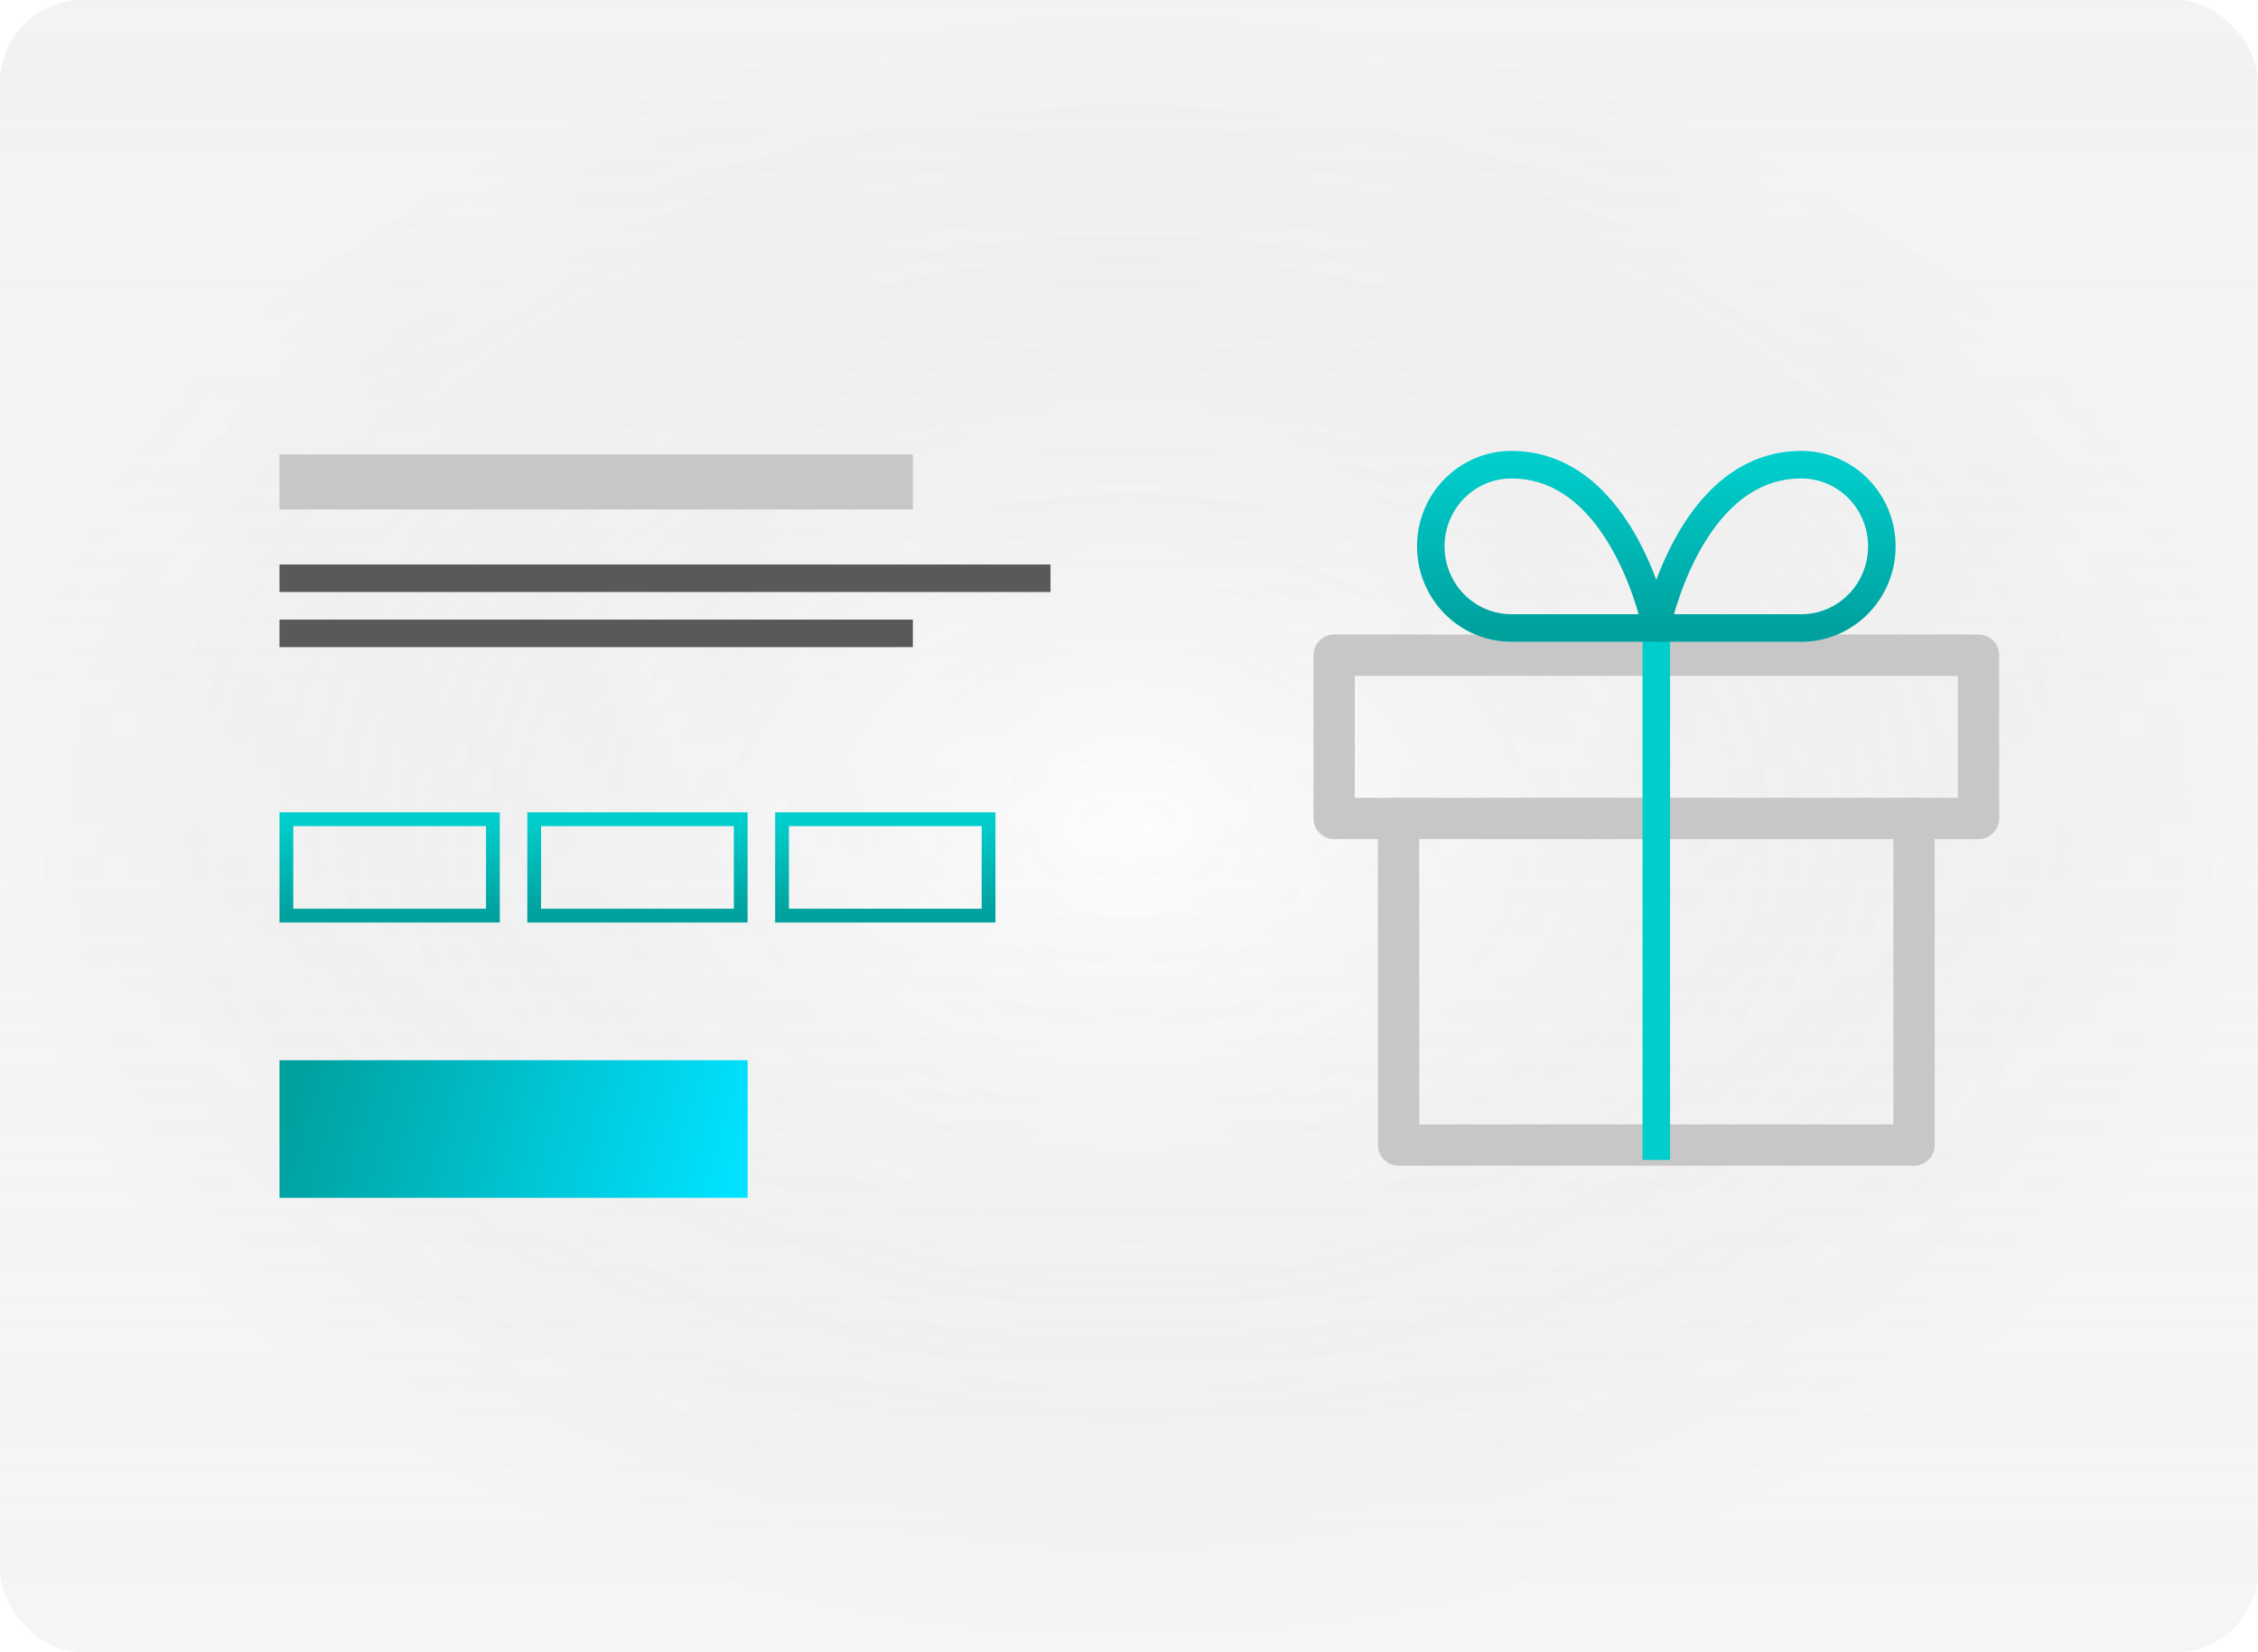 <svg width="82" height="60" viewBox="0 0 82 60" fill="none" xmlns="http://www.w3.org/2000/svg">
<g filter="url(#filter0_b_3_2155)">
<g clip-path="url(#clip0_3_2155)">
<rect width="82" height="60" rx="3" fill="url(#paint0_linear_3_2155)"/>
<rect width="82" height="60" rx="3" fill="url(#paint1_radial_3_2155)" fill-opacity="0.2"/>
<rect width="82" height="60" rx="3" fill="white" fill-opacity="0.2"/>
<path d="M33.15 16.5V18.5H10.15V16.5H33.15Z" fill="#C7C7C7"/>
<path d="M33.15 22.5V23.5H10.15V22.5H33.15ZM38.15 20.5V21.5H10.15V20.5H38.15Z" fill="#595959"/>
<path d="M17.9 29.75V33.25H10.4V29.75H17.9ZM26.9 29.75V33.25H19.4V29.75H26.9ZM35.9 29.75V33.25H28.4V29.75H35.9Z" stroke="url(#paint2_linear_3_2155)" stroke-width="0.5"/>
<path d="M27.15 38.5H10.15V43.5H27.15V38.5Z" fill="url(#paint3_linear_3_2155)"/>
<path d="M69.51 29.722V41.581H50.79V29.722" stroke="#C7C7C7" stroke-width="1.5" stroke-linecap="round" stroke-linejoin="round"/>
<path d="M71.85 23.792H48.45V29.721H71.85V23.792Z" stroke="#C7C7C7" stroke-width="1.5" stroke-linecap="round" stroke-linejoin="round"/>
<path d="M60.15 41.625V22.804" stroke="url(#paint4_linear_3_2155)" stroke-linecap="square" stroke-linejoin="round"/>
<path d="M54.885 16.875C58.98 16.875 60.15 22.804 60.15 22.804H54.885C53.27 22.804 51.96 21.477 51.96 19.84C51.96 18.202 53.27 16.875 54.885 16.875ZM65.415 16.875C67.031 16.875 68.34 18.203 68.34 19.84C68.34 21.478 67.031 22.805 65.415 22.805H60.15C60.15 22.804 61.32 16.875 65.415 16.875Z" stroke="url(#paint5_linear_3_2155)" stroke-linecap="round" stroke-linejoin="round"/>
</g>
</g>
<defs>
<filter id="filter0_b_3_2155" x="-4" y="-4" width="90" height="68" filterUnits="userSpaceOnUse" color-interpolation-filters="sRGB">
<feFlood flood-opacity="0" result="BackgroundImageFix"/>
<feGaussianBlur in="BackgroundImageFix" stdDeviation="2"/>
<feComposite in2="SourceAlpha" operator="in" result="effect1_backgroundBlur_3_2155"/>
<feBlend mode="normal" in="SourceGraphic" in2="effect1_backgroundBlur_3_2155" result="shape"/>
</filter>
<linearGradient id="paint0_linear_3_2155" x1="41" y1="0" x2="41" y2="60" gradientUnits="userSpaceOnUse">
<stop stop-color="#F2F2F2" stop-opacity="0.23"/>
<stop offset="1" stop-color="white" stop-opacity="0"/>
</linearGradient>
<radialGradient id="paint1_radial_3_2155" cx="0" cy="0" r="1" gradientUnits="userSpaceOnUse" gradientTransform="translate(41 30) rotate(90) scale(30 41)">
<stop stop-color="#F2F2F2"/>
<stop offset="1" stop-opacity="0.25"/>
</radialGradient>
<linearGradient id="paint2_linear_3_2155" x1="23.15" y1="29.75" x2="23.15" y2="33.25" gradientUnits="userSpaceOnUse">
<stop stop-color="#00CECC"/>
<stop offset="1" stop-color="#00A09D"/>
</linearGradient>
<linearGradient id="paint3_linear_3_2155" x1="10.151" y1="40.783" x2="25.912" y2="45.424" gradientUnits="userSpaceOnUse">
<stop stop-color="#00A09D"/>
<stop offset="1" stop-color="#00E2FF"/>
</linearGradient>
<linearGradient id="paint4_linear_3_2155" x1="-nan" y1="-nan" x2="-nan" y2="-nan" gradientUnits="userSpaceOnUse">
<stop stop-color="#00CECC"/>
<stop offset="1" stop-color="#00A09D"/>
</linearGradient>
<linearGradient id="paint5_linear_3_2155" x1="60.149" y1="16.71" x2="60.149" y2="22.969" gradientUnits="userSpaceOnUse">
<stop stop-color="#00CECC"/>
<stop offset="1" stop-color="#00A09D"/>
</linearGradient>
<clipPath id="clip0_3_2155">
<rect width="82" height="60" rx="3" fill="white"/>
</clipPath>
</defs>
</svg>
